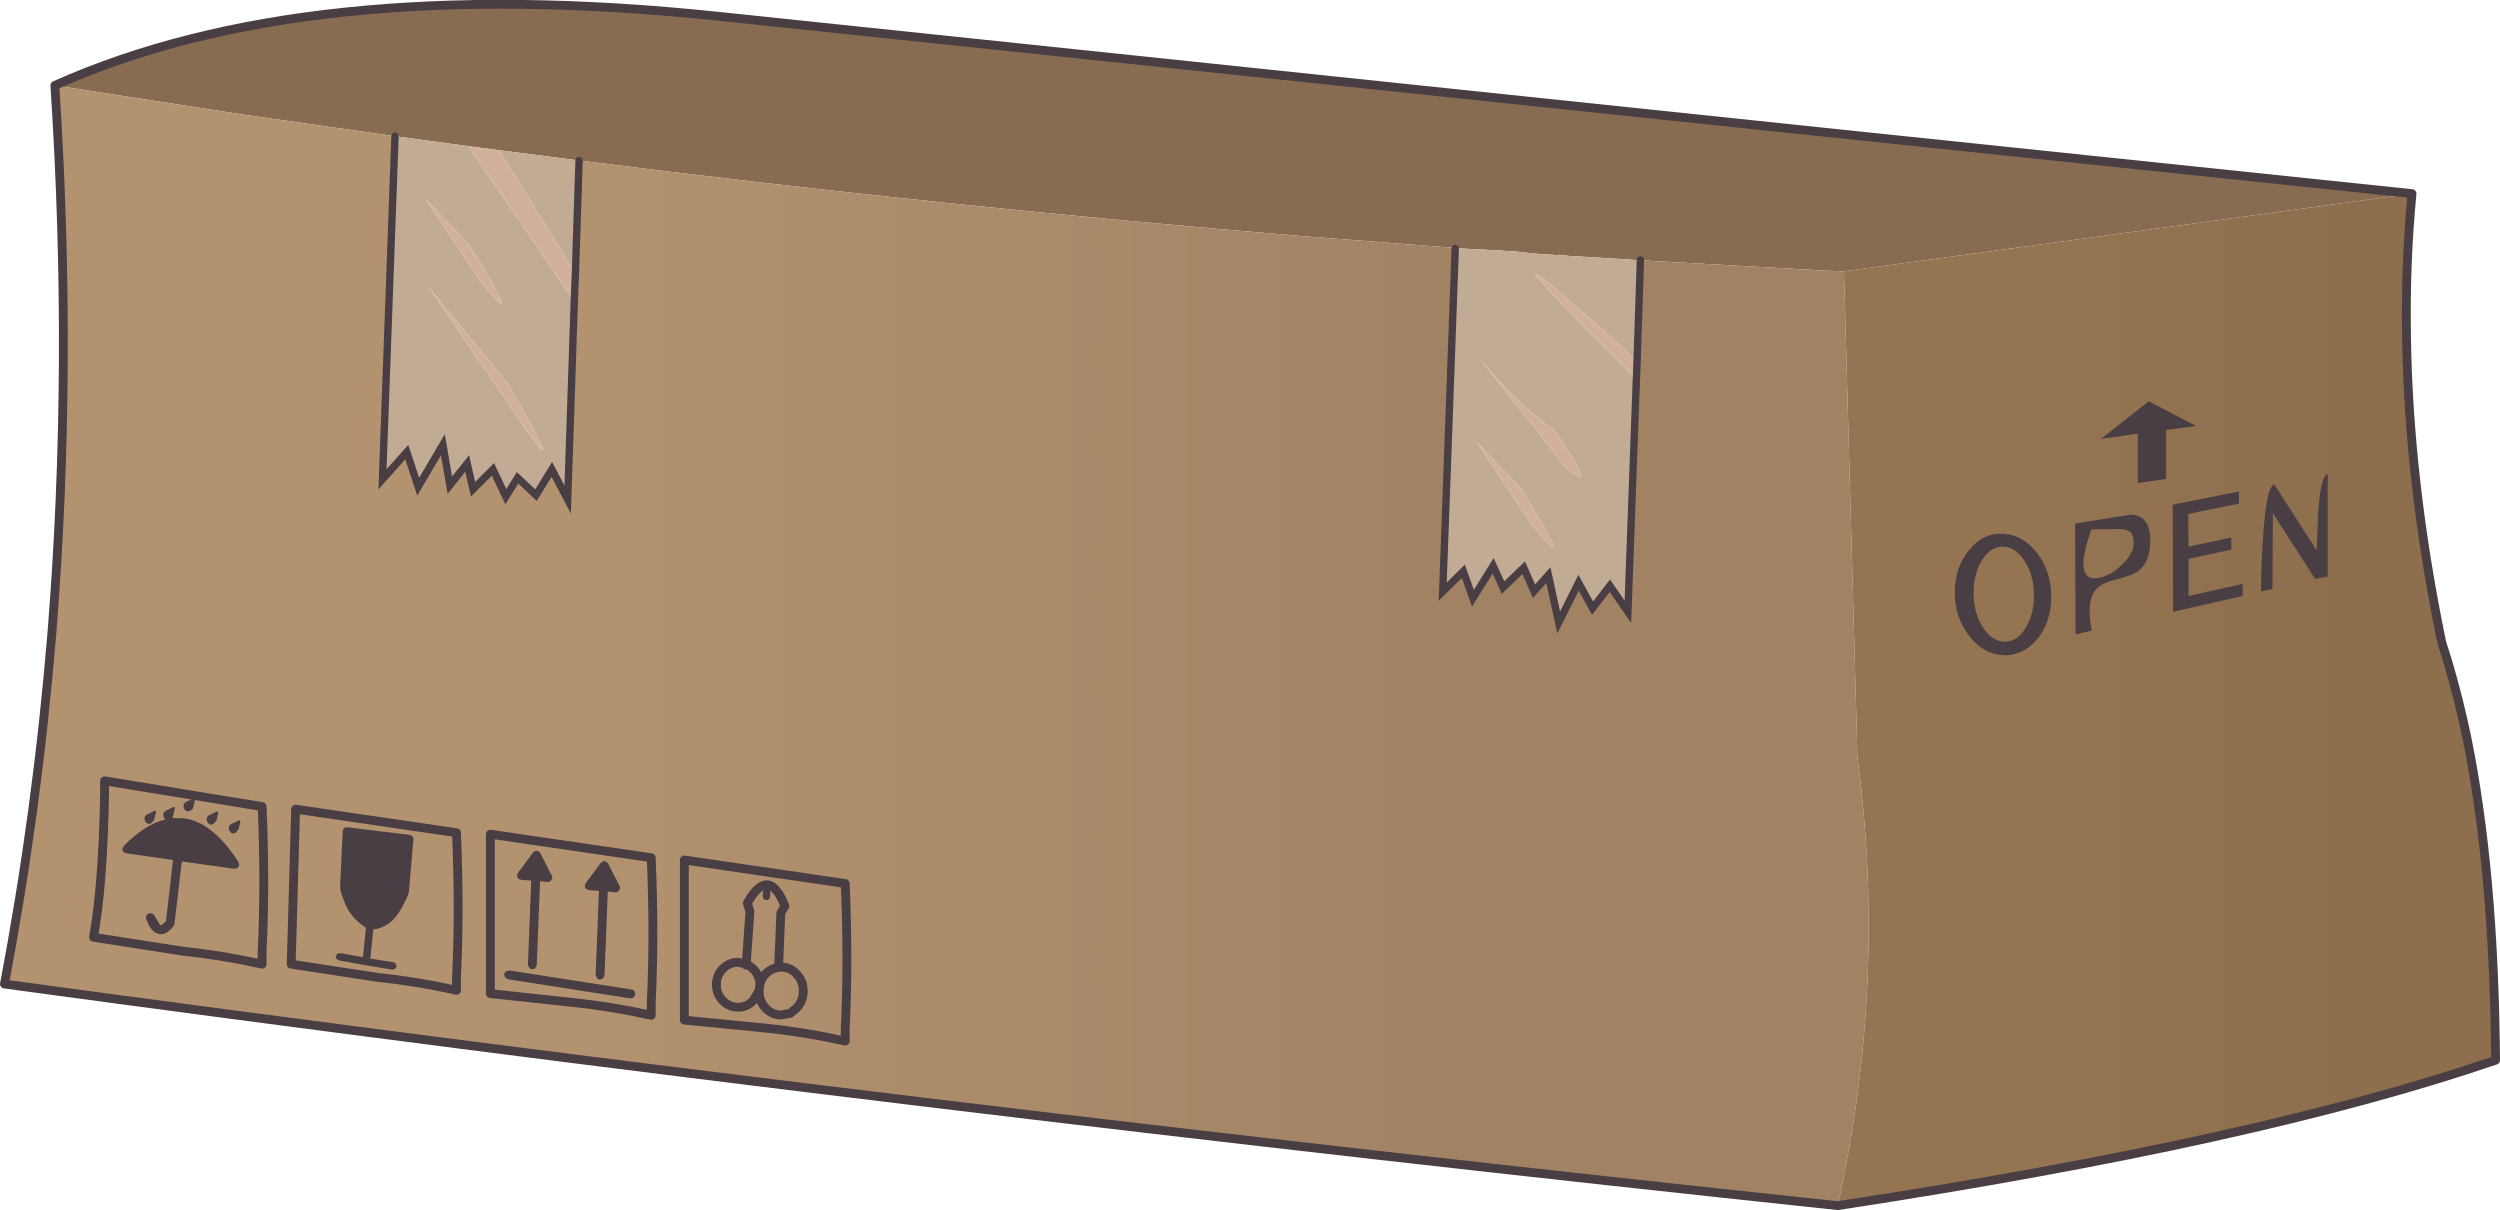 <?xml version="1.0" encoding="UTF-8" standalone="no"?>
<svg xmlns:xlink="http://www.w3.org/1999/xlink" height="164.35px" width="339.55px" xmlns="http://www.w3.org/2000/svg">
  <g transform="matrix(1.0, 0.0, 0.0, 1.0, 169.75, 73.6)">
    <path d="M28.8 -39.85 L7.5 -41.5 Q-41.7 -45.55 -91.1 -51.8 L-101.95 -53.2 -106.15 -53.75 -116.1 -55.1 -136.8 -58.05 -162.3 -62.0 Q-128.25 -77.25 -72.3 -71.4 L77.95 -55.65 77.95 -36.85 77.95 -55.65 157.85 -47.3 80.7 -36.75 77.95 -36.85 53.05 -38.25 53.05 -38.3 52.85 -38.25 51.5 -38.35 43.25 -38.85 42.0 -39.0 41.9 -38.95 38.65 -39.15 36.05 -39.45 28.8 -39.85" fill="#886c51" fill-rule="evenodd" stroke="none"/>
    <path d="M30.85 -13.5 L38.25 -2.4 Q44.8 5.6 36.8 -7.25 L30.85 -13.5 M28.8 -39.85 L36.05 -39.45 38.65 -39.15 41.9 -38.95 42.05 -38.95 42.0 -39.0 43.25 -38.85 51.5 -38.35 52.85 -38.25 53.05 -38.3 53.05 -38.25 52.6 -24.6 45.8 -30.7 Q29.05 -45.4 52.5 -22.05 L51.35 9.5 48.9 5.95 46.55 9.0 44.65 5.55 41.95 10.95 40.55 4.5 38.6 6.7 37.2 3.5 34.4 6.2 33.05 3.25 30.3 7.65 29.0 4.0 26.2 6.75 27.9 -39.85 28.8 -39.85 M-116.1 -55.1 L-106.15 -53.75 -91.75 -32.65 -92.65 -5.75 -94.8 -9.85 -96.95 -6.35 -99.45 -8.7 -101.05 -6.15 -102.8 -9.85 -105.5 -7.15 -106.3 -10.65 -108.65 -7.7 -109.6 -13.2 -112.95 -7.5 -114.5 -12.2 -117.8 -8.5 -116.1 -55.1 M-101.95 -53.2 L-91.1 -51.8 -91.6 -36.45 -101.95 -53.2 M42.8 -10.25 Q47.7 -5.9 41.4 -15.15 36.45 -18.55 31.3 -24.85 L42.8 -10.25 M-111.95 -46.55 L-104.55 -35.45 Q-98.0 -27.45 -106.0 -40.3 L-111.95 -46.55 M-111.4 -34.45 L-98.5 -15.5 Q-92.55 -7.25 -100.8 -21.5 L-111.4 -34.45" fill="#c2ab94" fill-rule="evenodd" stroke="none"/>
    <path d="M30.85 -13.5 L36.8 -7.25 Q44.8 5.6 38.25 -2.4 L30.85 -13.5 M41.9 -38.95 L42.0 -39.0 42.05 -38.95 41.9 -38.95 M-106.15 -53.75 L-101.95 -53.2 -91.6 -36.45 -91.75 -32.65 -106.15 -53.75 M42.8 -10.25 L31.3 -24.85 Q36.45 -18.55 41.4 -15.15 47.7 -5.9 42.8 -10.25 M52.6 -24.6 L52.5 -22.05 Q29.05 -45.4 45.8 -30.7 L52.6 -24.6 M-111.4 -34.45 L-100.8 -21.5 Q-92.55 -7.25 -98.5 -15.5 L-111.4 -34.45 M-111.95 -46.55 L-106.0 -40.3 Q-98.0 -27.45 -104.55 -35.45 L-111.95 -46.55" fill="#d1b19c" fill-rule="evenodd" stroke="none"/>
    <path d="M-91.1 -51.8 Q-41.7 -45.55 7.5 -41.5 L28.8 -39.85 27.9 -39.85 26.2 6.75 29.0 4.0 30.3 7.65 33.05 3.25 34.4 6.2 37.2 3.5 38.6 6.7 40.55 4.5 41.95 10.95 44.65 5.55 46.55 9.0 48.9 5.95 51.35 9.5 52.5 -22.05 52.6 -24.6 53.05 -38.25 77.95 -36.85 80.7 -36.75 82.45 26.35 82.5 29.1 Q86.6 59.65 79.85 90.15 -45.35 76.9 -169.15 60.05 -164.7 36.7 -162.7 12.35 -159.8 -23.75 -162.3 -62.0 L-136.8 -58.05 -116.1 -55.1 -117.8 -8.5 -114.5 -12.2 -112.95 -7.5 -109.6 -13.2 -108.65 -7.7 -106.3 -10.65 -105.5 -7.15 -102.8 -9.85 -101.05 -6.15 -99.45 -8.7 -96.95 -6.35 -94.8 -9.85 -92.65 -5.75 -91.75 -32.65 -91.6 -36.45 -91.1 -51.8 M77.95 -36.85 L77.95 26.35 82.45 26.35 77.95 26.35 77.95 -36.85" fill="url(#gradient0)" fill-rule="evenodd" stroke="none"/>
    <path d="M80.7 -36.75 L157.85 -47.3 Q156.95 -38.0 157.1 -28.2 157.35 -8.25 161.9 13.7 163.8 19.5 165.25 26.35 169.0 44.65 169.2 70.4 136.9 81.45 79.85 90.15 86.6 59.65 82.5 29.1 L82.45 26.35 165.25 26.35 82.45 26.35 80.7 -36.75" fill="url(#gradient1)" fill-rule="evenodd" stroke="none"/>
    <path d="M77.95 -55.65 L-72.3 -71.4 Q-128.25 -77.25 -162.3 -62.0 -159.8 -23.75 -162.7 12.35 -164.7 36.7 -169.15 60.05 -45.35 76.9 79.85 90.15 136.9 81.45 169.2 70.4 169.0 44.65 165.25 26.35 163.8 19.5 161.9 13.7 157.35 -8.25 157.1 -28.2 156.95 -38.0 157.85 -47.3 L77.95 -55.65" fill="none" stroke="#483e44" stroke-linecap="round" stroke-linejoin="round" stroke-width="1.2"/>
    <path d="M53.05 -38.3 L53.05 -38.25 52.6 -24.6 52.5 -22.05 51.35 9.5 48.9 5.95 46.55 9.0 44.65 5.55 41.95 10.95 40.55 4.5 38.6 6.7 37.2 3.5 34.4 6.2 33.05 3.25 30.3 7.65 29.0 4.0 26.2 6.75 27.9 -39.85 M-91.1 -51.8 L-91.6 -36.45 -91.75 -32.65 -92.65 -5.75 -94.8 -9.85 -96.95 -6.35 -99.45 -8.7 -101.05 -6.15 -102.8 -9.85 -105.5 -7.15 -106.3 -10.65 -108.65 -7.7 -109.6 -13.2 -112.95 -7.5 -114.5 -12.2 -117.8 -8.5 -116.1 -55.1" fill="none" stroke="#483e44" stroke-linecap="round" stroke-linejoin="miter-clip" stroke-miterlimit="5.0" stroke-width="1.0"/>
    <path d="M112.15 12.55 L112.1 -2.5 119.65 -3.7 Q122.3 -3.55 122.3 -0.3 122.3 2.7 120.75 3.9 120.0 4.55 117.5 5.15 115.4 5.65 114.7 6.75 113.65 8.35 114.35 12.05 L112.15 12.55 M120.05 0.2 Q120.05 -0.85 119.65 -1.3 119.2 -1.7 118.15 -1.75 L114.3 -1.7 Q111.6 5.9 115.65 4.8 117.15 4.45 118.6 2.95 120.05 1.5 120.05 0.2 M137.35 6.75 Q137.35 3.2 137.6 -0.4 138.05 -7.55 139.15 -7.8 L144.9 1.15 145.1 -3.95 Q145.45 -9.05 146.4 -9.2 L146.4 4.7 144.7 5.05 138.95 -3.9 138.9 6.4 137.35 6.75 M125.4 9.5 L125.35 -5.05 134.35 -6.85 134.35 -5.2 127.45 -3.8 127.5 0.65 133.3 -0.6 133.3 1.05 127.5 2.3 127.5 7.35 134.85 5.7 134.85 7.35 125.4 9.5 M106.5 7.3 Q106.5 4.65 105.3 2.7 104.1 0.75 102.4 0.65 100.7 0.55 99.5 2.4 98.3 4.25 98.3 6.9 98.3 9.55 99.5 11.5 100.7 13.45 102.4 13.55 104.1 13.65 105.3 11.8 106.5 9.95 106.5 7.3 M108.85 7.45 Q108.85 10.85 106.95 13.2 105.0 15.5 102.3 15.4 99.6 15.25 97.7 12.75 95.75 10.25 95.75 6.85 95.75 3.45 97.7 1.1 99.6 -1.25 102.3 -1.1 105.0 -1.0 106.95 1.55 108.85 4.05 108.85 7.45" fill="#483e44" fill-rule="evenodd" stroke="none"/>
    <path d="M122.1 -19.1 L128.5 -15.75 124.45 -15.2 124.45 -8.55 120.6 -8.0 120.6 -14.7 115.6 -14.0 122.1 -19.1" fill="#483e44" fill-rule="evenodd" stroke="none"/>
    <path d="M-148.7 36.5 L-149.75 37.0 Q-150.3 37.3 -150.05 37.9 -149.75 38.5 -149.2 38.2 L-148.8 37.75 -148.55 36.65 -148.65 36.5 -148.7 36.5 M-143.4 34.8 L-144.45 35.3 Q-145.0 35.6 -144.75 36.2 -144.45 36.8 -143.9 36.5 -143.55 36.35 -143.5 36.05 L-143.25 34.95 -143.35 34.8 -143.4 34.8 M-152.6 42.3 L-146.25 43.2 -147.2 51.5 Q-147.7 52.05 -148.0 52.05 L-148.75 50.8 Q-148.85 50.55 -149.1 50.45 L-149.55 50.45 -149.9 50.75 -149.9 51.2 Q-149.25 53.0 -148.3 53.2 -147.3 53.6 -146.15 52.15 L-146.05 51.85 -145.05 43.4 -137.95 44.4 -137.5 44.3 -137.25 43.95 -137.35 43.5 Q-140.85 38.05 -144.75 37.55 L-146.35 37.5 -146.25 37.25 -146.0 36.15 Q-146.0 36.0 -146.1 36.0 L-146.15 36.0 -147.2 36.5 Q-147.75 36.8 -147.5 37.4 L-147.3 37.7 Q-150.05 38.35 -152.95 41.3 L-153.15 41.7 -153.0 42.1 -152.6 42.3 M-144.85 34.2 L-134.15 34.2 -134.15 35.95 Q-133.7 46.5 -134.15 55.6 L-144.85 55.6 -157.05 53.7 Q-155.75 46.5 -155.55 34.2 L-144.85 34.2 -134.15 35.95 -144.85 34.2 M-140.25 36.6 L-141.3 37.1 Q-141.85 37.4 -141.6 38.0 -141.3 38.6 -140.75 38.3 L-140.35 37.85 -140.1 36.75 -140.2 36.6 -140.25 36.6 M-137.25 37.8 L-138.3 38.3 Q-138.85 38.6 -138.6 39.2 -138.3 39.8 -137.75 39.5 L-137.35 39.05 -137.1 37.95 -137.2 37.8 -137.25 37.8" fill="url(#gradient2)" fill-rule="evenodd" stroke="none"/>
    <path d="M-85.6 46.75 Q-85.5 46.9 -85.55 47.15 L-85.8 47.5 -86.15 47.6 -87.2 47.5 -87.65 58.9 -87.85 59.3 -88.25 59.45 Q-88.5 59.45 -88.65 59.25 L-88.85 58.85 -88.4 47.4 -89.75 47.3 -90.15 47.15 -90.35 46.75 -90.2 46.35 -88.15 43.6 -87.75 43.35 -87.65 43.35 -87.5 43.4 -87.3 43.5 -87.15 43.7 -85.6 46.75 M-94.8 45.35 Q-94.7 45.5 -94.75 45.75 L-95.0 46.1 -95.35 46.2 -96.4 46.1 -96.85 57.5 -97.05 57.9 -97.45 58.05 Q-97.7 58.05 -97.85 57.85 L-98.05 57.45 -97.6 46.0 -98.95 45.9 -99.35 45.75 -99.55 45.35 -99.4 44.95 -97.35 42.2 Q-97.2 42.0 -96.95 41.95 L-96.85 41.95 -96.7 42.0 -96.5 42.1 -96.35 42.3 -94.8 45.35 M-122.8 49.3 Q-123.65 47.4 -123.55 46.55 L-123.2 39.25 -123.1 39.0 -122.9 38.8 -122.65 38.75 -114.05 39.8 -113.7 40.0 -113.6 40.35 -114.2 47.4 Q-114.3 48.25 -115.55 50.3 -116.85 52.35 -119.05 52.65 L-119.45 56.6 -116.3 57.1 Q-116.1 57.15 -116.0 57.3 L-115.9 57.7 -116.1 58.0 -116.45 58.1 -120.05 57.5 -120.1 57.5 -123.7 56.85 -124.05 56.65 -124.15 56.3 -123.95 55.95 -123.55 55.85 -120.45 56.4 -120.05 52.4 Q-122.0 51.15 -122.8 49.3 M-152.6 42.3 L-153.0 42.1 -153.15 41.7 -152.95 41.3 Q-150.05 38.35 -147.3 37.7 L-147.5 37.4 Q-147.75 36.8 -147.2 36.5 L-146.15 36.0 -146.1 36.0 Q-146.0 36.0 -146.0 36.15 L-146.25 37.25 -146.35 37.5 -144.75 37.55 Q-140.85 38.05 -137.35 43.5 L-137.25 43.95 -137.5 44.3 -137.95 44.4 -145.05 43.4 -146.05 51.85 -146.15 52.15 Q-147.3 53.6 -148.3 53.2 -149.25 53.0 -149.9 51.2 L-149.9 50.75 -149.55 50.45 -149.1 50.45 Q-148.85 50.55 -148.75 50.8 L-148.0 52.05 Q-147.7 52.05 -147.2 51.5 L-146.25 43.2 -152.6 42.3 M-143.4 34.8 L-143.35 34.8 -143.25 34.95 -143.5 36.05 Q-143.55 36.35 -143.9 36.5 -144.45 36.8 -144.75 36.2 -145.0 35.6 -144.45 35.3 L-143.4 34.8 M-148.7 36.5 L-148.65 36.5 -148.55 36.65 -148.8 37.75 -149.2 38.2 Q-149.75 38.5 -150.05 37.9 -150.3 37.3 -149.75 37.0 L-148.7 36.5 M-137.25 37.8 L-137.2 37.8 -137.1 37.95 -137.35 39.05 -137.75 39.5 Q-138.3 39.8 -138.6 39.2 -138.85 38.6 -138.3 38.3 L-137.25 37.8 M-140.25 36.6 L-140.2 36.6 -140.1 36.75 -140.35 37.85 -140.75 38.3 Q-141.3 38.6 -141.6 38.0 -141.85 37.4 -141.3 37.1 L-140.25 36.6 M-83.95 60.8 Q-83.7 60.85 -83.55 61.05 L-83.45 61.5 -83.7 61.9 -84.15 62.0 -100.8 59.4 -101.15 59.15 -101.3 58.7 -101.05 58.35 -100.6 58.2 -83.95 60.8" fill="#483e44" fill-rule="evenodd" stroke="none"/>
    <path d="M-64.0 57.8 L-62.85 57.55 Q-61.6 57.55 -60.75 58.5 -59.85 59.45 -59.85 60.8 -59.85 62.15 -60.75 63.1 -61.45 63.9 -62.4 64.05 L-62.45 64.05 -61.55 63.3 Q-60.65 62.35 -60.65 61.0 -60.65 59.65 -61.55 58.7 -62.4 57.75 -63.65 57.75 L-64.0 57.8 -63.65 57.75 Q-62.4 57.75 -61.55 58.7 -60.65 59.65 -60.65 61.0 -60.65 62.35 -61.55 63.3 L-62.45 64.05 -62.85 64.05 Q-64.1 64.05 -65.0 63.1 -65.85 62.15 -65.85 60.8 -65.85 59.45 -65.0 58.5 -64.55 58.0 -64.0 57.8 M-69.65 63.2 L-69.85 63.2 Q-71.05 63.2 -71.95 62.3 -72.8 61.4 -72.8 60.15 -72.8 58.9 -71.95 58.0 -71.05 57.1 -69.85 57.1 L-69.65 57.1 Q-68.95 57.15 -68.4 57.5 L-67.8 58.0 Q-66.9 58.9 -66.9 60.15 -66.9 61.4 -67.8 62.3 -68.6 63.15 -69.65 63.2 -70.75 63.15 -71.6 62.3 -72.45 61.4 -72.45 60.15 -72.45 58.9 -71.6 58.0 -70.75 57.15 -69.65 57.1 -70.75 57.15 -71.6 58.0 -72.45 58.9 -72.45 60.15 -72.45 61.4 -71.6 62.3 -70.75 63.15 -69.65 63.2" fill="#483e44" fill-opacity="0.0" fill-rule="evenodd" stroke="none"/>
    <path d="M-76.8 43.2 L-54.95 46.4 Q-54.5 56.95 -54.95 66.05 L-54.95 67.8 Q-60.3 66.6 -65.65 66.05 L-76.8 64.95 -76.8 43.2 M-69.65 57.1 L-69.5 57.1 -68.4 57.35 -67.9 50.2 -68.25 49.05 Q-65.35 43.9 -63.15 49.45 L-63.7 50.4 -64.0 57.8 -63.65 57.75 Q-62.4 57.75 -61.55 58.7 -60.65 59.65 -60.65 61.0 -60.65 62.35 -61.55 63.3 L-62.45 64.05 -62.5 64.05 -63.65 64.25 Q-64.9 64.25 -65.8 63.3 -66.65 62.35 -66.65 61.0 L-66.65 60.95 -67.45 62.3 Q-68.3 63.2 -69.5 63.2 L-69.65 63.2 Q-70.75 63.15 -71.6 62.3 -72.45 61.4 -72.45 60.15 -72.45 58.9 -71.6 58.0 -70.75 57.15 -69.65 57.1 M-68.4 57.5 L-68.4 57.35 -68.05 57.5 -67.45 58.0 Q-66.55 58.9 -66.55 60.15 -66.35 59.3 -65.8 58.7 -65.05 57.95 -64.1 57.8 L-64.0 57.8 M-66.55 60.15 L-66.65 60.95 M-103.15 39.7 L-81.3 42.9 Q-80.85 53.45 -81.3 62.55 L-81.3 64.3 Q-86.65 63.1 -92.0 62.55 L-103.15 61.35 -103.15 39.7 M-155.55 34.2 L-155.55 32.45 -144.85 34.2 -134.15 35.95 Q-133.7 46.5 -134.15 55.6 L-134.15 57.35 Q-139.5 56.15 -144.85 55.6 L-157.05 53.7 Q-155.75 46.5 -155.55 34.2 M-129.6 36.3 L-107.75 39.5 Q-107.3 50.05 -107.75 59.15 L-107.75 60.9 Q-113.1 59.7 -118.45 59.15 L-130.2 57.35 -129.6 36.3" fill="none" stroke="#483e44" stroke-linecap="round" stroke-linejoin="round" stroke-width="1.2"/>
    <path d="M-65.6 46.95 L-65.65 48.15" fill="none" stroke="#483e44" stroke-linecap="round" stroke-linejoin="round" stroke-width="1.0"/>
  </g>
  <defs>
    <linearGradient gradientTransform="matrix(0.154, 0.0, 0.0, 0.093, -42.55, 14.05)" gradientUnits="userSpaceOnUse" id="gradient0" spreadMethod="pad" x1="-819.2" x2="819.2">
      <stop offset="0.306" stop-color="#b3926f"/>
      <stop offset="0.78" stop-color="#a18364"/>
    </linearGradient>
    <linearGradient gradientTransform="matrix(0.054, 0.0, 0.0, 0.084, 124.5, 21.4)" gradientUnits="userSpaceOnUse" id="gradient1" spreadMethod="pad" x1="-819.2" x2="819.2">
      <stop offset="0.306" stop-color="#947451"/>
      <stop offset="0.78" stop-color="#8e6f4d"/>
    </linearGradient>
    <linearGradient gradientTransform="matrix(0.154, 0.0, 0.0, 0.093, -42.55, 14.05)" gradientUnits="userSpaceOnUse" id="gradient2" spreadMethod="pad" x1="-819.2" x2="819.2">
      <stop offset="0.306" stop-color="#b3926f"/>
      <stop offset="0.78" stop-color="#a18364"/>
    </linearGradient>
  </defs>
</svg>

